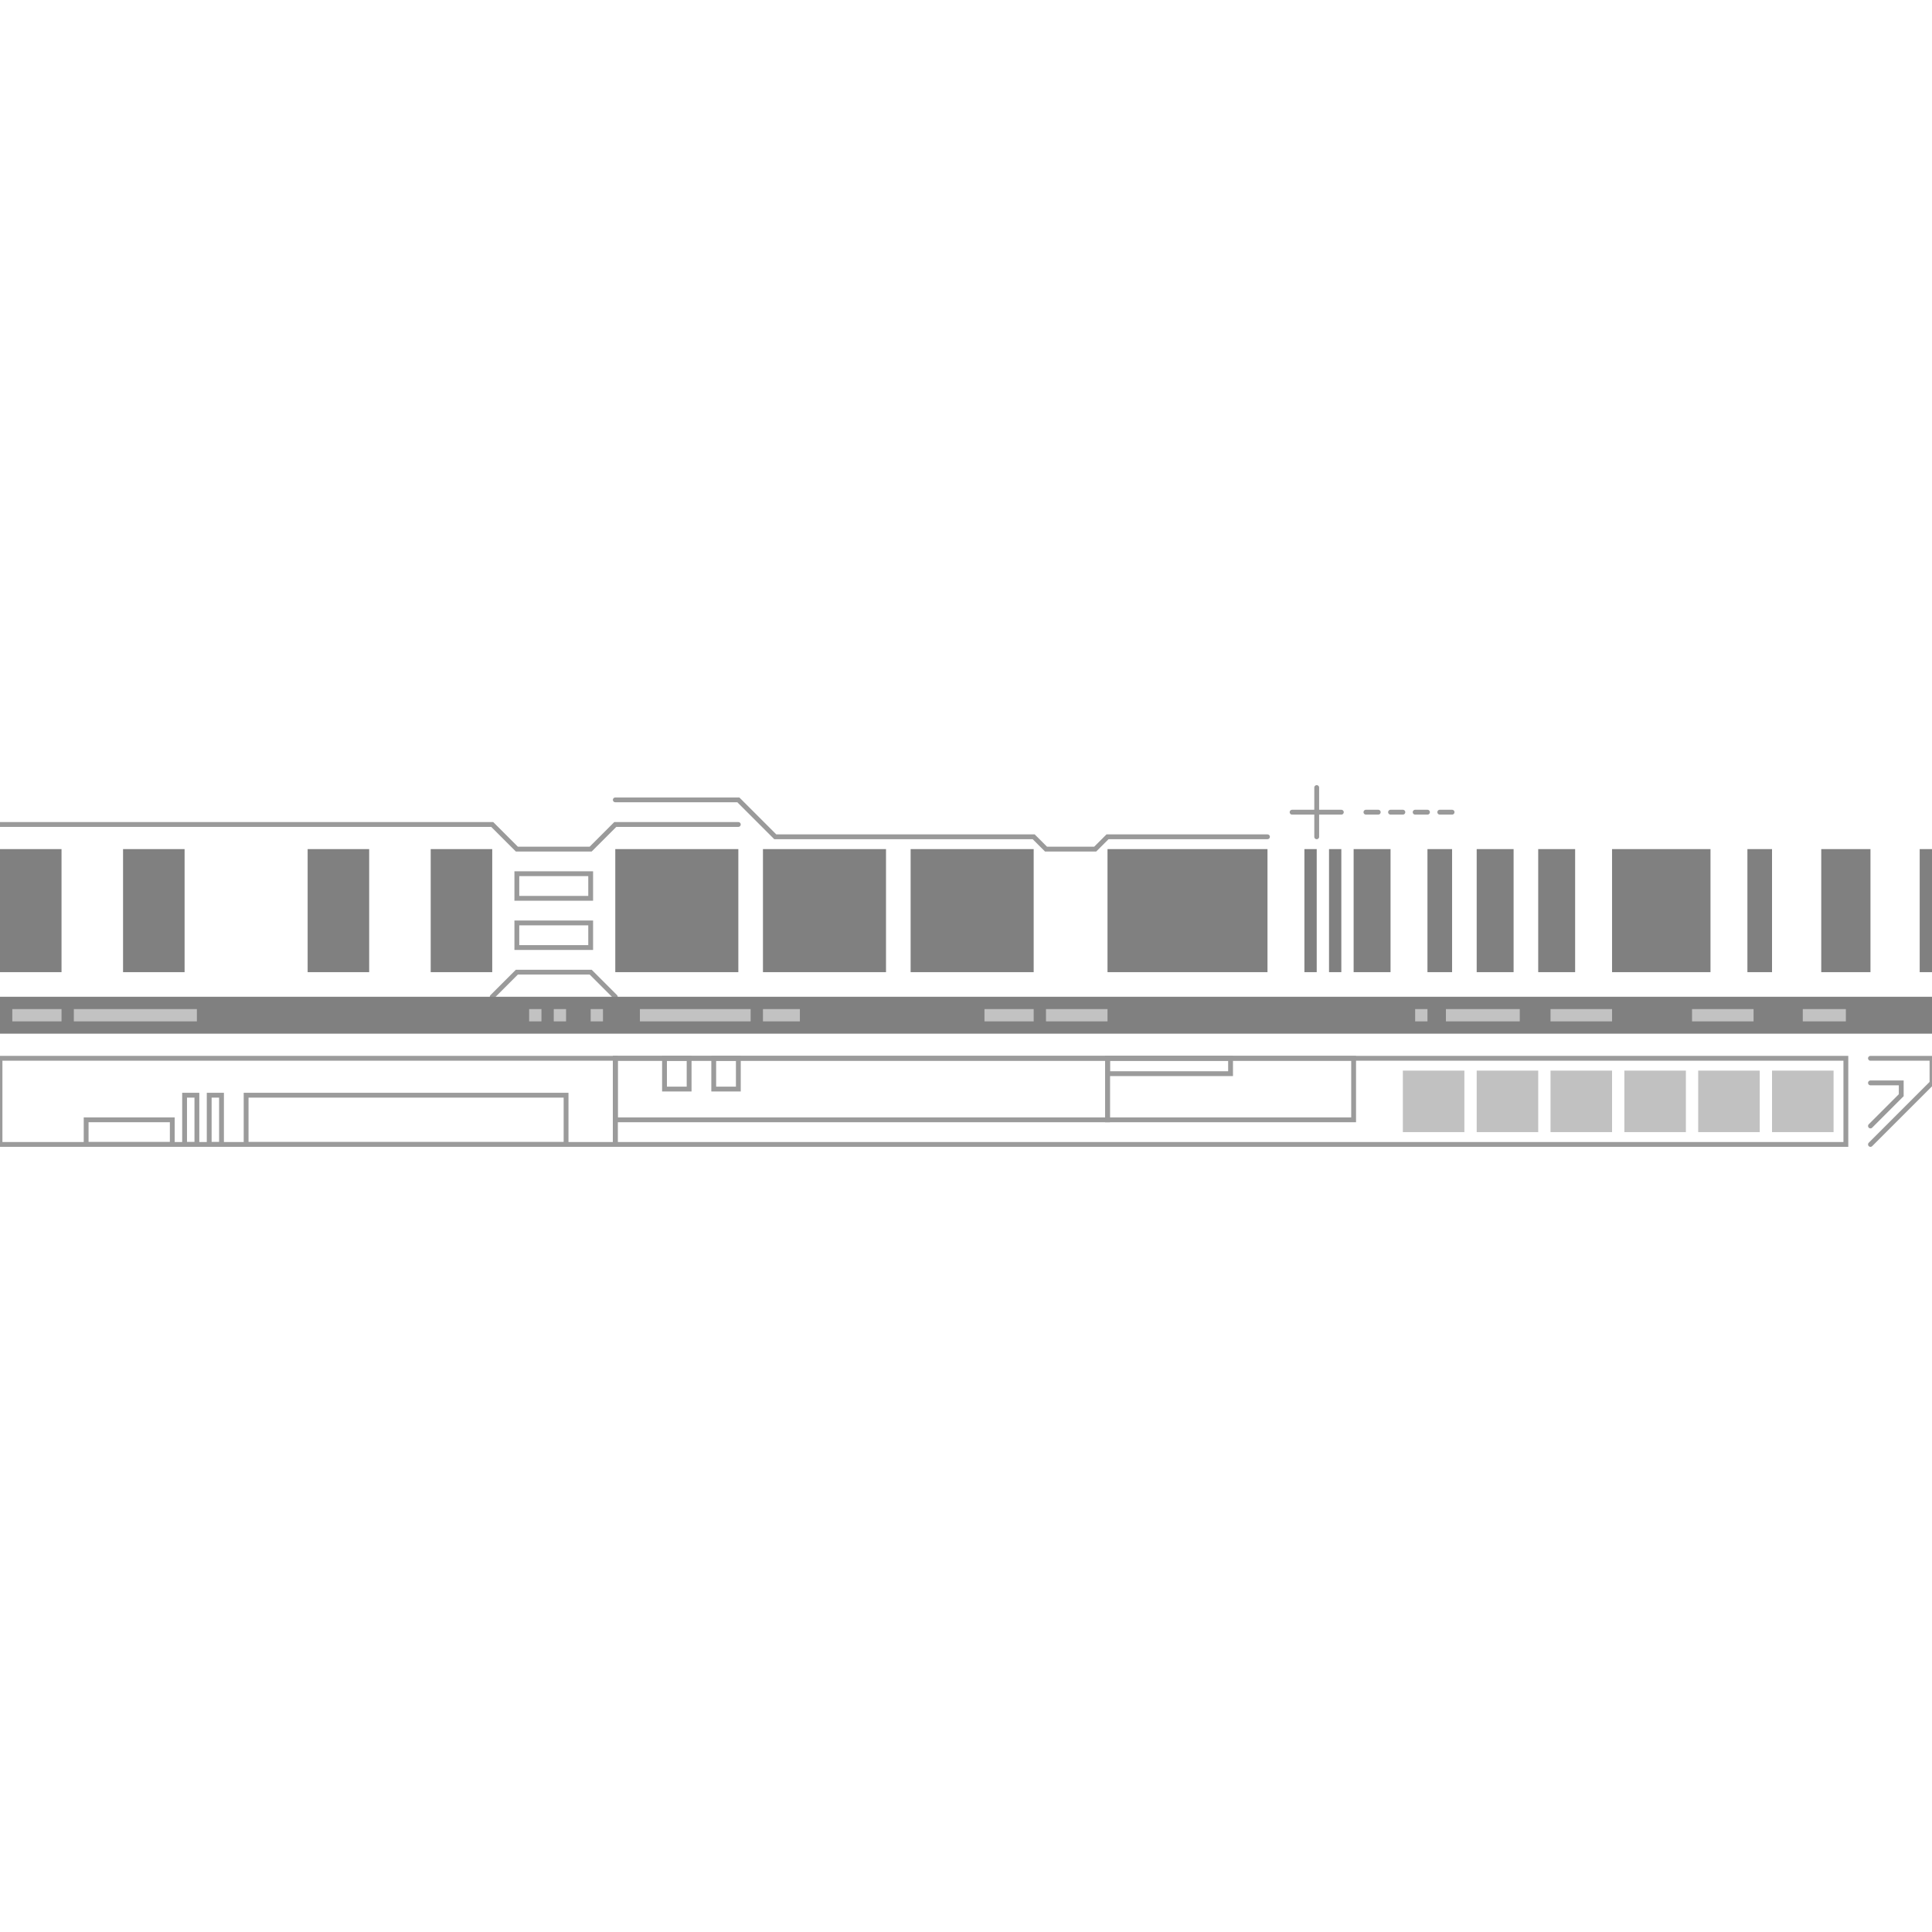 <?xml version="1.0" encoding="UTF-8" standalone="no"?><!DOCTYPE svg PUBLIC "-//W3C//DTD SVG 1.1//EN" "http://www.w3.org/Graphics/SVG/1.1/DTD/svg11.dtd"><svg width="100%" height="100%" viewBox="0 0 2000 2000" version="1.1" xmlns="http://www.w3.org/2000/svg" xmlns:xlink="http://www.w3.org/1999/xlink" xml:space="preserve" style="fill-rule:evenodd;clip-rule:evenodd;stroke-linejoin:round;stroke-miterlimit:1.414;"><g><path d="M638.71,1030.08l0.225,0.258l0.187,0.285l0.146,0.308l0.104,0.325l0.058,0.336l0.011,0.341l-0.035,0.34l-0.08,0.331l-0.126,0.318l-0.167,0.297l-0.206,0.272l-0.241,0.241l-0.272,0.207l-0.298,0.167l-0.317,0.125l-0.332,0.081l-0.339,0.035l-0.341,-0.012l-0.336,-0.058l-0.325,-0.103l-0.309,-0.147l-0.285,-0.187l-0.257,-0.224l-24.746,-24.746l-74.362,0l-24.745,24.746l-0.257,0.224l-0.286,0.187l-0.308,0.147l-0.325,0.103l-0.336,0.058l-0.341,0.012l-0.34,-0.035l-0.331,-0.081l-0.318,-0.125l-0.297,-0.167l-0.272,-0.207l-0.241,-0.241l-0.206,-0.272l-0.168,-0.297l-0.125,-0.318l-0.081,-0.331l-0.034,-0.34l0.011,-0.341l0.058,-0.336l0.103,-0.325l0.147,-0.308l0.187,-0.285l0.224,-0.258l26.21,-26.21l78.505,0l26.209,26.21Z" style="fill:#9a9a9a;"/><path d="M2000,1031.85l0,38.217l-2000,0l0,-38.217l2000,0m-1936.31,-25.478l-63.694,0l0,-127.388l63.694,0l0,127.388m700.637,0l-127.388,0l0,-127.388l127.388,0l0,127.388m-573.248,0l-63.694,0l0,-127.388l63.694,0l0,127.388m191.083,0l-63.695,0l0,-127.388l63.695,0l0,127.388m127.388,0l-63.694,0l0,-127.388l63.694,0l0,127.388m407.643,0l-127.388,0l0,-127.388l127.388,0l0,127.388m152.867,0l-127.389,0l0,-127.388l127.389,0l0,127.388m242.038,0l-165.605,0l0,-127.388l165.605,0l0,127.388m50.955,0l-12.739,0l0,-127.388l12.739,0l0,127.388m25.478,0l-12.739,0l0,-127.388l12.739,0l0,127.388m50.955,0l-38.216,0l0,-127.388l38.216,0l0,127.388m63.695,0l-25.478,0l0,-127.388l25.478,0l0,127.388m63.694,0l-38.217,0l0,-127.388l38.217,0l0,127.388m63.694,0l-38.216,0l0,-127.388l38.216,0l0,127.388m140.128,0l-101.911,0l0,-127.388l101.911,0l0,127.388m63.694,0l-25.478,0l0,-127.388l25.478,0l0,127.388m101.911,0l-50.956,0l0,-127.388l50.956,0l0,127.388m63.694,0l-12.739,0l0,-127.388l12.739,0l0,127.388" style="fill:#808080;"/><path d="M76.433,1044.59l127.389,0l0,12.739l-127.389,0l0,-12.739Zm471.338,0l12.739,0l0,12.739l-12.739,0l0,-12.739Zm25.477,0l12.739,0l0,12.739l-12.739,0l0,-12.739Zm38.217,0l12.739,0l0,12.739l-12.739,0l0,-12.739Zm50.955,0l114.65,0l0,12.739l-114.65,0l0,-12.739Zm127.389,0l38.216,0l0,12.739l-38.216,0l0,-12.739Zm229.299,0l50.956,0l0,12.739l-50.956,0l0,-12.739Zm63.695,0l63.694,0l0,12.739l-63.694,0l0,-12.739Zm382.165,0l12.739,0l0,12.739l-12.739,0l0,-12.739Zm31.847,0l76.433,0l0,12.739l-76.433,0l0,-12.739Zm108.281,0l63.694,0l0,12.739l-63.694,0l0,-12.739Zm146.496,0l63.695,0l0,12.739l-63.695,0l0,-12.739Zm114.65,0l44.586,0l0,12.739l-44.586,0l0,-12.739Zm-1802.55,0l0,12.739l-50.955,0l0,-12.739l50.955,0Z" style="fill:#c2c2c2;"/><g><path d="M639.443,1187.21l-641.943,0l0,-94.172l641.943,0l0,94.172Zm-636.943,-89.172l0,84.172l631.943,0l0,-84.172l-631.943,0Z" style="fill:#9b9b9b;"/><path d="M588.487,1187.21l-336.21,0l0,-55.955l336.21,0l0,55.955Zm-331.21,-50.955l0,45.955l326.21,0l0,-45.955l-326.21,0Z" style="fill:#9b9b9b;"/><path d="M1149,1161.74l-514.554,0l0,-68.695l514.554,0l0,68.695Zm-509.554,-63.695l0,58.695l504.554,0l0,-58.695l-504.554,0Z" style="fill:#9b9b9b;"/><path d="M715.876,1129.89l-30.478,0l0,-36.848l30.478,0l0,36.848Zm-25.478,-31.848l0,26.848l20.478,0l0,-26.848l-20.478,0Z" style="fill:#9b9b9b;"/><path d="M766.831,1129.89l-30.477,0l0,-36.848l30.477,0l0,36.848Zm-25.477,-31.848l0,26.848l20.477,0l0,-26.848l-20.477,0Z" style="fill:#9b9b9b;"/><path d="M1276.38,1113.96l-132.388,0l0,-20.924l132.388,0l0,20.924Zm-127.388,-15.924l0,10.924l122.388,0l0,-10.924l-122.388,0Z" style="fill:#9b9b9b;"/><path d="M1403.77,1161.74l-259.777,0l0,-68.695l259.777,0l0,68.695Zm-254.777,-63.695l0,58.695l249.777,0l0,-58.695l-249.777,0Z" style="fill:#9b9b9b;"/><path d="M231.799,1187.21l-17.738,0l0,-55.955l17.738,0l0,55.955Zm-12.738,-50.955l0,45.955l7.738,0l0,-45.955l-7.738,0Z" style="fill:#9b9b9b;"/><path d="M206.322,1187.21l-17.739,0l0,-55.955l17.739,0l0,55.955Zm-12.739,-50.955l0,45.955l7.739,0l0,-45.955l-7.739,0Z" style="fill:#9b9b9b;"/><path d="M180.844,1187.21l-94.172,0l0,-30.477l94.172,0l0,30.477Zm-89.172,-25.477l0,20.477l84.172,0l0,-20.477l-84.172,0Z" style="fill:#9b9b9b;"/><path d="M1913.33,1187.21l-1278.88,0l0,-94.172l1278.88,0l0,94.172Zm-1273.88,-89.172l0,84.172l1268.88,0l0,-84.172l-1268.88,0Z" style="fill:#9b9b9b;"/><path d="M1452.23,1108.28l63.695,0l0,63.695l-63.695,0l0,-63.695Zm76.433,0l63.695,0l0,63.695l-63.695,0l0,-63.695Zm76.434,0l63.694,0l0,63.695l-63.694,0l0,-63.695Zm76.433,0l63.694,0l0,63.695l-63.694,0l0,-63.695Zm76.433,0l63.694,0l0,63.695l-63.694,0l0,-63.695Zm140.127,0l0,63.695l-63.694,0l0,-63.695l63.694,0Z" style="fill:#c1c1c1;"/></g><path d="M536.067,876.481l74.362,0l25.478,-25.478l128.424,0l0.957,0.19l0.811,0.542l0.542,0.811l0.19,0.957l-0.19,0.957l-0.542,0.811l-0.811,0.542l-0.957,0.19l-126.353,0l-25.478,25.478l-78.504,0l-25.477,-25.478l-508.519,0l-0.957,-0.19l-0.811,-0.542l-0.542,-0.811l-0.19,-0.957l0.19,-0.957l0.542,-0.811l0.811,-0.542l0.957,-0.19l510.59,0l25.477,25.478Z" style="fill:#9a9a9a;"/><path d="M613.965,932.436l-81.433,0l0,-30.477l81.433,0l0,30.477Zm-76.433,-25.477l0,20.477l71.433,0l0,-20.477l-71.433,0Z" style="fill:#9a9a9a;"/><path d="M613.965,983.392l-81.433,0l0,-30.478l81.433,0l0,30.478Zm-76.433,-25.478l0,20.478l71.433,0l0,-20.478l-71.433,0Z" style="fill:#9a9a9a;"/><path d="M803.583,863.742l267.516,0l12.739,12.739l48.884,0l12.739,-12.739l166.641,0l0.957,0.19l0.811,0.542l0.542,0.811l0.19,0.957l-0.19,0.957l-0.542,0.811l-0.811,0.542l-0.957,0.19l-164.57,0l-12.739,12.739l-53.026,0l-12.739,-12.739l-267.516,0l-38.216,-38.217l-126.353,0l-0.957,-0.19l-0.811,-0.542l-0.542,-0.811l-0.19,-0.957l0.19,-0.956l0.542,-0.811l0.811,-0.542l0.957,-0.191l128.424,0l38.216,38.217Z" style="fill:#9a9a9a;"/><path d="M2002.5,1122.06l-64.426,64.426l-0.218,0.193l-0.238,0.167l-0.256,0.138l-0.27,0.107l-0.281,0.076l-0.287,0.042l-0.291,0.008l-0.29,-0.025l-0.284,-0.059l-0.276,-0.091l-0.264,-0.123l-0.247,-0.153l-0.228,-0.18l-0.206,-0.206l-0.18,-0.228l-0.153,-0.247l-0.123,-0.264l-0.091,-0.276l-0.059,-0.284l-0.025,-0.29l0.008,-0.291l0.042,-0.287l0.076,-0.281l0.107,-0.27l0.138,-0.256l0.167,-0.238l0.193,-0.217l62.962,-62.962l0,-21.943l-61.194,0l-0.29,-0.017l-0.287,-0.05l-0.278,-0.083l-0.267,-0.116l-0.252,-0.145l-0.233,-0.174l-0.212,-0.199l-0.187,-0.223l-0.159,-0.243l-0.131,-0.259l-0.099,-0.274l-0.067,-0.282l-0.034,-0.289l0,-0.291l0.034,-0.289l0.067,-0.283l0.099,-0.273l0.131,-0.26l0.159,-0.243l0.187,-0.222l0.212,-0.2l0.233,-0.173l0.252,-0.146l0.267,-0.115l0.278,-0.083l0.287,-0.051l0.29,-0.017l66.194,0l0,29.014Z" style="fill:#9a9a9a;"/><path d="M1970.65,1134.79l-32.579,32.579l-0.152,0.14l-0.164,0.127l-0.173,0.113l-0.181,0.098l-0.189,0.083l-0.196,0.067l-0.2,0.051l-0.204,0.034l-0.206,0.017l-0.207,0l-0.205,-0.017l-0.204,-0.034l-0.201,-0.051l-0.195,-0.067l-0.189,-0.083l-0.182,-0.098l-0.173,-0.113l-0.163,-0.127l-0.152,-0.14l-0.14,-0.152l-0.127,-0.163l-0.113,-0.173l-0.098,-0.182l-0.083,-0.189l-0.067,-0.196l-0.051,-0.2l-0.034,-0.204l-0.017,-0.206l0,-0.206l0.017,-0.206l0.034,-0.204l0.051,-0.2l0.067,-0.196l0.083,-0.189l0.098,-0.182l0.113,-0.173l0.127,-0.163l0.14,-0.152l31.115,-31.115l0,-9.203l-29.347,0l-0.207,-0.008l-0.205,-0.026l-0.202,-0.042l-0.198,-0.059l-0.192,-0.075l-0.186,-0.091l-0.178,-0.106l-0.168,-0.12l-0.157,-0.134l-0.147,-0.146l-0.133,-0.157l-0.12,-0.168l-0.106,-0.178l-0.091,-0.186l-0.075,-0.192l-0.059,-0.198l-0.042,-0.202l-0.026,-0.205l-0.008,-0.207l0.008,-0.206l0.026,-0.205l0.042,-0.203l0.059,-0.198l0.075,-0.192l0.091,-0.186l0.106,-0.177l0.12,-0.168l0.133,-0.158l0.147,-0.146l0.157,-0.134l0.168,-0.12l0.178,-0.106l0.186,-0.09l0.192,-0.075l0.198,-0.059l0.202,-0.043l0.205,-0.025l0.207,-0.009l34.347,0l0,16.275Z" style="fill:#9a9a9a;"/><path d="M1363.39,812.809l0.221,0.04l0.216,0.06l0.21,0.079l0.202,0.097l0.193,0.115l0.181,0.132l0.169,0.148l0.155,0.162l0.14,0.175l0.123,0.187l0.107,0.198l0.088,0.206l0.069,0.214l0.05,0.218l0.03,0.223l0.01,0.224l0,50.955l-0.01,0.224l-0.03,0.222l-0.05,0.219l-0.069,0.213l-0.088,0.207l-0.107,0.197l-0.123,0.188l-0.14,0.175l-0.155,0.162l-0.169,0.148l-0.181,0.131l-0.193,0.116l-0.202,0.097l-0.21,0.079l-0.216,0.059l-0.221,0.04l-0.224,0.021l-0.224,0l-0.223,-0.021l-0.221,-0.04l-0.216,-0.059l-0.21,-0.079l-0.202,-0.097l-0.193,-0.116l-0.181,-0.131l-0.169,-0.148l-0.155,-0.162l-0.14,-0.175l-0.124,-0.188l-0.106,-0.197l-0.088,-0.207l-0.07,-0.213l-0.049,-0.219l-0.031,-0.222l-0.01,-0.224l0,-50.955l0.01,-0.224l0.031,-0.223l0.049,-0.218l0.07,-0.214l0.088,-0.206l0.106,-0.198l0.124,-0.187l0.14,-0.175l0.155,-0.162l0.169,-0.148l0.181,-0.132l0.193,-0.115l0.202,-0.097l0.21,-0.079l0.216,-0.06l0.221,-0.04l0.223,-0.02l0.224,0l0.224,0.02Z" style="fill:#9a9a9a;"/><path d="M1388.76,838.274l0.222,0.031l0.219,0.049l0.213,0.07l0.207,0.088l0.197,0.106l0.187,0.124l0.176,0.14l0.162,0.155l0.148,0.169l0.131,0.181l0.116,0.193l0.097,0.202l0.079,0.21l0.059,0.216l0.04,0.221l0.021,0.223l0,0.224l-0.021,0.224l-0.04,0.221l-0.059,0.216l-0.079,0.21l-0.097,0.202l-0.116,0.193l-0.131,0.181l-0.148,0.169l-0.162,0.155l-0.176,0.14l-0.187,0.123l-0.197,0.107l-0.207,0.088l-0.213,0.069l-0.219,0.05l-0.222,0.03l-0.224,0.01l-50.955,0l-0.224,-0.01l-0.223,-0.03l-0.218,-0.05l-0.214,-0.069l-0.206,-0.088l-0.198,-0.107l-0.187,-0.123l-0.175,-0.14l-0.162,-0.155l-0.148,-0.169l-0.132,-0.181l-0.115,-0.193l-0.097,-0.202l-0.079,-0.21l-0.06,-0.216l-0.04,-0.221l-0.02,-0.224l0,-0.224l0.02,-0.223l0.04,-0.221l0.06,-0.216l0.079,-0.21l0.097,-0.202l0.115,-0.193l0.132,-0.181l0.148,-0.169l0.162,-0.155l0.175,-0.14l0.187,-0.124l0.198,-0.106l0.206,-0.088l0.214,-0.07l0.218,-0.049l0.223,-0.031l0.224,-0.01l50.955,0l0.224,0.01Z" style="fill:#9a9a9a;"/><path d="M1426.86,838.267l0.112,0.007l0.111,0.013l0.111,0.018l0.11,0.022l0.109,0.027l0.107,0.033l0.106,0.037l0.104,0.042l0.102,0.046l0.1,0.051l0.098,0.055l0.095,0.06l0.092,0.064l0.089,0.068l0.086,0.072l0.083,0.075l0.08,0.08l0.075,0.082l0.072,0.087l0.068,0.089l0.064,0.092l0.06,0.095l0.055,0.098l0.051,0.1l0.046,0.102l0.042,0.104l0.037,0.106l0.032,0.107l0.028,0.109l0.022,0.11l0.018,0.111l0.013,0.111l0.007,0.112l0.003,0.112l-0.003,0.112l-0.007,0.112l-0.013,0.112l-0.018,0.111l-0.022,0.11l-0.028,0.108l-0.032,0.108l-0.037,0.106l-0.042,0.104l-0.046,0.102l-0.051,0.1l-0.055,0.098l-0.06,0.095l-0.064,0.092l-0.068,0.089l-0.072,0.086l-0.075,0.083l-0.08,0.079l-0.083,0.076l-0.086,0.072l-0.089,0.068l-0.092,0.064l-0.095,0.059l-0.098,0.056l-0.1,0.051l-0.102,0.046l-0.104,0.042l-0.106,0.037l-0.107,0.032l-0.109,0.028l-0.11,0.022l-0.111,0.018l-0.111,0.012l-0.112,0.008l-0.112,0.002l-12.739,0l-0.112,-0.002l-0.112,-0.008l-0.112,-0.012l-0.111,-0.018l-0.11,-0.022l-0.108,-0.028l-0.108,-0.032l-0.106,-0.037l-0.104,-0.042l-0.102,-0.046l-0.1,-0.051l-0.098,-0.056l-0.095,-0.059l-0.092,-0.064l-0.089,-0.068l-0.086,-0.072l-0.083,-0.076l-0.079,-0.079l-0.076,-0.083l-0.072,-0.086l-0.068,-0.089l-0.064,-0.092l-0.059,-0.095l-0.056,-0.098l-0.051,-0.1l-0.046,-0.102l-0.042,-0.104l-0.037,-0.106l-0.032,-0.108l-0.028,-0.108l-0.022,-0.11l-0.018,-0.111l-0.012,-0.112l-0.008,-0.112l-0.002,-0.112l0.002,-0.112l0.008,-0.112l0.012,-0.111l0.018,-0.111l0.022,-0.11l0.028,-0.109l0.032,-0.107l0.037,-0.106l0.042,-0.104l0.046,-0.102l0.051,-0.1l0.056,-0.098l0.059,-0.095l0.064,-0.092l0.068,-0.089l0.072,-0.087l0.076,-0.082l0.079,-0.08l0.083,-0.075l0.086,-0.072l0.089,-0.068l0.092,-0.064l0.095,-0.06l0.098,-0.055l0.1,-0.051l0.102,-0.046l0.104,-0.042l0.106,-0.037l0.108,-0.033l0.108,-0.027l0.11,-0.022l0.111,-0.018l0.112,-0.013l0.112,-0.007l0.112,-0.003l12.739,0l0.112,0.003Z" style="fill:#9a9a9a;"/><path d="M1452.34,838.267l0.112,0.007l0.112,0.013l0.111,0.018l0.11,0.022l0.108,0.027l0.108,0.033l0.106,0.037l0.104,0.042l0.102,0.046l0.1,0.051l0.098,0.055l0.095,0.06l0.092,0.064l0.089,0.068l0.086,0.072l0.083,0.075l0.079,0.08l0.076,0.082l0.072,0.087l0.068,0.089l0.064,0.092l0.059,0.095l0.056,0.098l0.051,0.1l0.046,0.102l0.042,0.104l0.037,0.106l0.032,0.107l0.028,0.109l0.022,0.11l0.018,0.111l0.012,0.111l0.008,0.112l0.002,0.112l-0.002,0.112l-0.008,0.112l-0.012,0.112l-0.018,0.111l-0.022,0.11l-0.028,0.108l-0.032,0.108l-0.037,0.106l-0.042,0.104l-0.046,0.102l-0.051,0.1l-0.056,0.098l-0.059,0.095l-0.064,0.092l-0.068,0.089l-0.072,0.086l-0.076,0.083l-0.079,0.079l-0.083,0.076l-0.086,0.072l-0.089,0.068l-0.092,0.064l-0.095,0.059l-0.098,0.056l-0.1,0.051l-0.102,0.046l-0.104,0.042l-0.106,0.037l-0.108,0.032l-0.108,0.028l-0.11,0.022l-0.111,0.018l-0.112,0.012l-0.112,0.008l-0.112,0.002l-12.739,0l-0.112,-0.002l-0.112,-0.008l-0.111,-0.012l-0.111,-0.018l-0.11,-0.022l-0.109,-0.028l-0.107,-0.032l-0.106,-0.037l-0.104,-0.042l-0.102,-0.046l-0.1,-0.051l-0.098,-0.056l-0.095,-0.059l-0.092,-0.064l-0.089,-0.068l-0.086,-0.072l-0.083,-0.076l-0.08,-0.079l-0.075,-0.083l-0.072,-0.086l-0.068,-0.089l-0.064,-0.092l-0.06,-0.095l-0.055,-0.098l-0.051,-0.1l-0.046,-0.102l-0.042,-0.104l-0.037,-0.106l-0.032,-0.108l-0.028,-0.108l-0.022,-0.11l-0.018,-0.111l-0.012,-0.112l-0.008,-0.112l-0.003,-0.112l0.003,-0.112l0.008,-0.112l0.012,-0.111l0.018,-0.111l0.022,-0.11l0.028,-0.109l0.032,-0.107l0.037,-0.106l0.042,-0.104l0.046,-0.102l0.051,-0.1l0.055,-0.098l0.06,-0.095l0.064,-0.092l0.068,-0.089l0.072,-0.087l0.075,-0.082l0.08,-0.08l0.083,-0.075l0.086,-0.072l0.089,-0.068l0.092,-0.064l0.095,-0.06l0.098,-0.055l0.1,-0.051l0.102,-0.046l0.104,-0.042l0.106,-0.037l0.107,-0.033l0.109,-0.027l0.11,-0.022l0.111,-0.018l0.111,-0.013l0.112,-0.007l0.112,-0.003l12.739,0l0.112,0.003Z" style="fill:#9a9a9a;"/><path d="M1477.82,838.267l0.112,0.007l0.112,0.013l0.11,0.018l0.11,0.022l0.109,0.027l0.108,0.033l0.105,0.037l0.105,0.042l0.102,0.046l0.1,0.051l0.097,0.055l0.095,0.06l0.092,0.064l0.09,0.068l0.086,0.072l0.083,0.075l0.079,0.08l0.076,0.082l0.072,0.087l0.068,0.089l0.063,0.092l0.06,0.095l0.055,0.098l0.051,0.1l0.047,0.102l0.042,0.104l0.037,0.106l0.032,0.107l0.027,0.109l0.023,0.11l0.017,0.111l0.013,0.111l0.007,0.112l0.003,0.112l-0.003,0.112l-0.007,0.112l-0.013,0.112l-0.017,0.111l-0.023,0.11l-0.027,0.108l-0.032,0.108l-0.037,0.106l-0.042,0.104l-0.047,0.102l-0.051,0.1l-0.055,0.098l-0.06,0.095l-0.063,0.092l-0.068,0.089l-0.072,0.086l-0.076,0.083l-0.079,0.079l-0.083,0.076l-0.086,0.072l-0.09,0.068l-0.092,0.064l-0.095,0.059l-0.097,0.056l-0.1,0.051l-0.102,0.046l-0.105,0.042l-0.105,0.037l-0.108,0.032l-0.109,0.028l-0.11,0.022l-0.11,0.018l-0.112,0.012l-0.112,0.008l-0.112,0.002l-12.739,0l-0.112,-0.002l-0.112,-0.008l-0.111,-0.012l-0.111,-0.018l-0.11,-0.022l-0.109,-0.028l-0.107,-0.032l-0.106,-0.037l-0.104,-0.042l-0.103,-0.046l-0.1,-0.051l-0.097,-0.056l-0.095,-0.059l-0.092,-0.064l-0.09,-0.068l-0.086,-0.072l-0.083,-0.076l-0.079,-0.079l-0.076,-0.083l-0.071,-0.086l-0.068,-0.089l-0.064,-0.092l-0.06,-0.095l-0.055,-0.098l-0.051,-0.1l-0.047,-0.102l-0.041,-0.104l-0.037,-0.106l-0.033,-0.108l-0.027,-0.108l-0.023,-0.11l-0.017,-0.111l-0.013,-0.112l-0.007,-0.112l-0.003,-0.112l0.003,-0.112l0.007,-0.112l0.013,-0.111l0.017,-0.111l0.023,-0.11l0.027,-0.109l0.033,-0.107l0.037,-0.106l0.041,-0.104l0.047,-0.102l0.051,-0.1l0.055,-0.098l0.06,-0.095l0.064,-0.092l0.068,-0.089l0.071,-0.087l0.076,-0.082l0.079,-0.08l0.083,-0.075l0.086,-0.072l0.09,-0.068l0.092,-0.064l0.095,-0.06l0.097,-0.055l0.1,-0.051l0.103,-0.046l0.104,-0.042l0.106,-0.037l0.107,-0.033l0.109,-0.027l0.11,-0.022l0.111,-0.018l0.111,-0.013l0.112,-0.007l0.112,-0.003l12.739,0l0.112,0.003Z" style="fill:#9a9a9a;"/><path d="M1503.3,838.267l0.112,0.007l0.111,0.013l0.111,0.018l0.11,0.022l0.109,0.027l0.107,0.033l0.106,0.037l0.104,0.042l0.102,0.046l0.1,0.051l0.098,0.055l0.095,0.06l0.092,0.064l0.089,0.068l0.087,0.072l0.082,0.075l0.08,0.08l0.075,0.082l0.072,0.087l0.068,0.089l0.064,0.092l0.06,0.095l0.055,0.098l0.051,0.1l0.047,0.102l0.041,0.104l0.037,0.106l0.033,0.107l0.027,0.109l0.023,0.11l0.017,0.111l0.013,0.111l0.007,0.112l0.003,0.112l-0.003,0.112l-0.007,0.112l-0.013,0.112l-0.017,0.111l-0.023,0.11l-0.027,0.108l-0.033,0.108l-0.037,0.106l-0.041,0.104l-0.047,0.102l-0.051,0.1l-0.055,0.098l-0.06,0.095l-0.064,0.092l-0.068,0.089l-0.072,0.086l-0.075,0.083l-0.08,0.079l-0.082,0.076l-0.087,0.072l-0.089,0.068l-0.092,0.064l-0.095,0.059l-0.098,0.056l-0.1,0.051l-0.102,0.046l-0.104,0.042l-0.106,0.037l-0.107,0.032l-0.109,0.028l-0.11,0.022l-0.111,0.018l-0.111,0.012l-0.112,0.008l-0.112,0.002l-12.739,0l-0.112,-0.002l-0.112,-0.008l-0.112,-0.012l-0.111,-0.018l-0.109,-0.022l-0.109,-0.028l-0.108,-0.032l-0.106,-0.037l-0.104,-0.042l-0.102,-0.046l-0.1,-0.051l-0.097,-0.056l-0.095,-0.059l-0.093,-0.064l-0.089,-0.068l-0.086,-0.072l-0.083,-0.076l-0.079,-0.079l-0.076,-0.083l-0.072,-0.086l-0.068,-0.089l-0.064,-0.092l-0.059,-0.095l-0.056,-0.098l-0.051,-0.1l-0.046,-0.102l-0.042,-0.104l-0.037,-0.106l-0.032,-0.108l-0.027,-0.108l-0.023,-0.11l-0.018,-0.111l-0.012,-0.112l-0.008,-0.112l-0.002,-0.112l0.002,-0.112l0.008,-0.112l0.012,-0.111l0.018,-0.111l0.023,-0.11l0.027,-0.109l0.032,-0.107l0.037,-0.106l0.042,-0.104l0.046,-0.102l0.051,-0.1l0.056,-0.098l0.059,-0.095l0.064,-0.092l0.068,-0.089l0.072,-0.087l0.076,-0.082l0.079,-0.08l0.083,-0.075l0.086,-0.072l0.089,-0.068l0.093,-0.064l0.095,-0.06l0.097,-0.055l0.1,-0.051l0.102,-0.046l0.104,-0.042l0.106,-0.037l0.108,-0.033l0.109,-0.027l0.109,-0.022l0.111,-0.018l0.112,-0.013l0.112,-0.007l0.112,-0.003l12.739,0l0.112,0.003Z" style="fill:#9a9a9a;"/></g></svg>